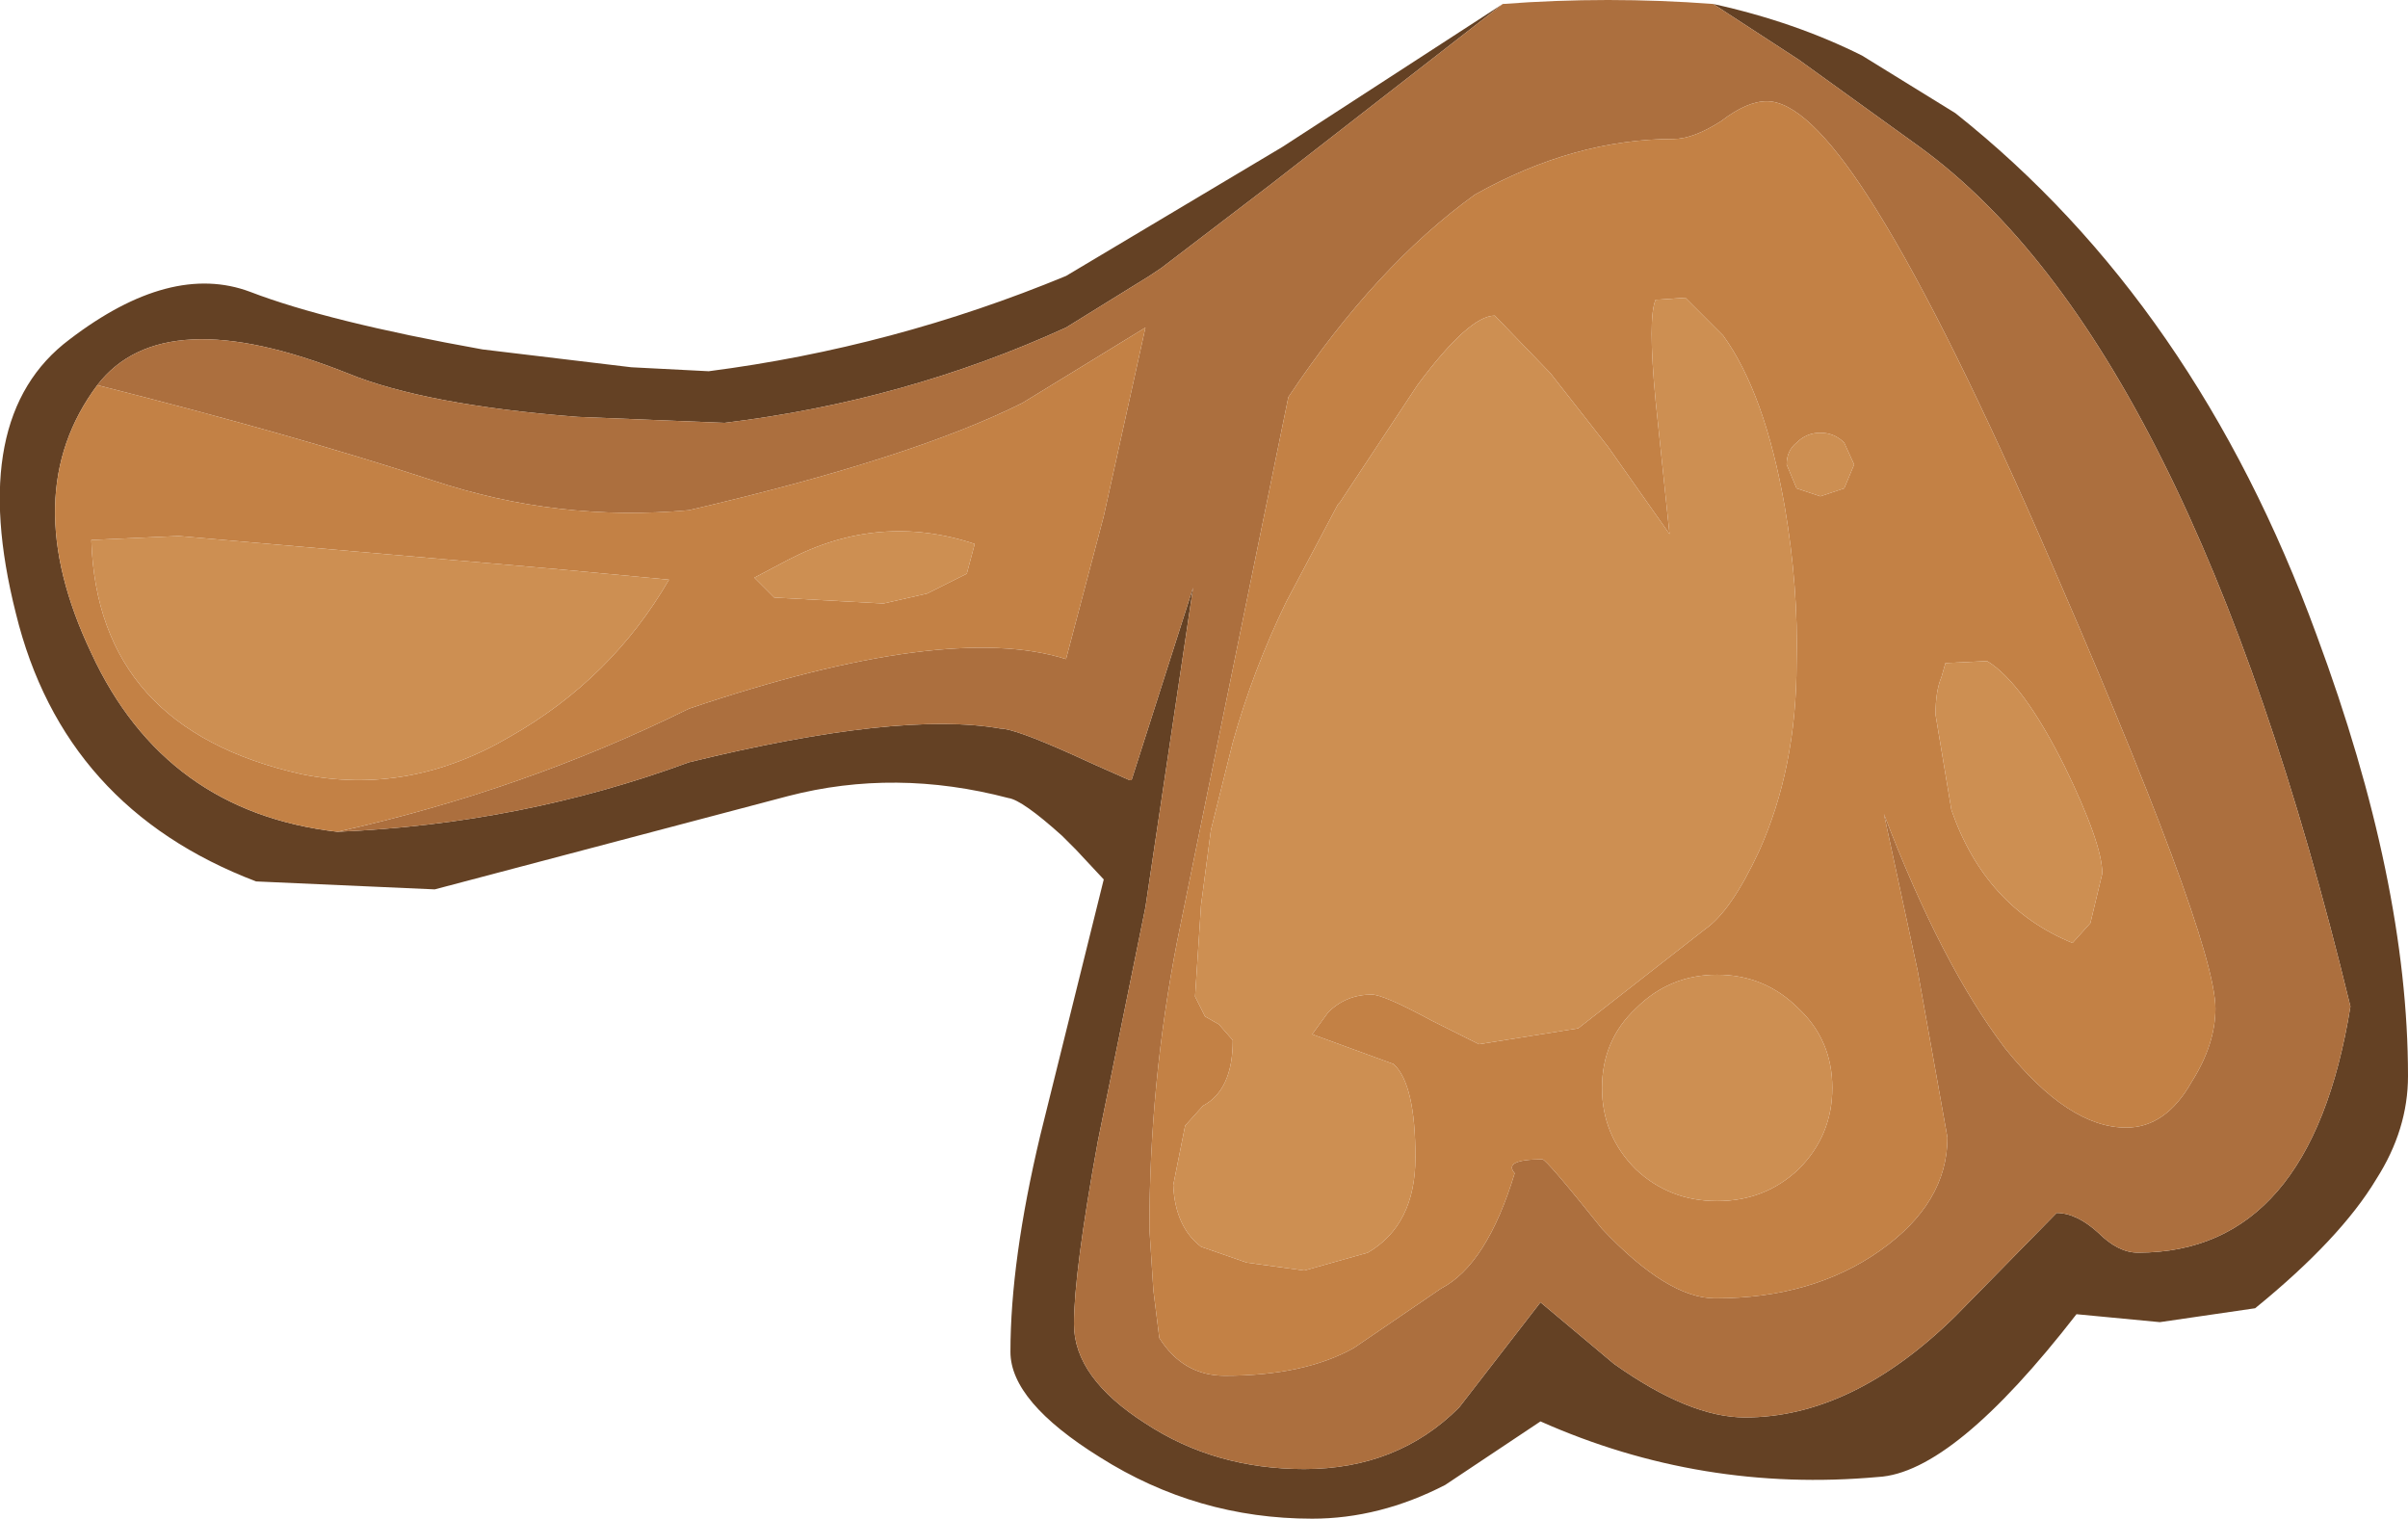 <?xml version="1.0" encoding="UTF-8" standalone="no"?>
<svg xmlns:ffdec="https://www.free-decompiler.com/flash" xmlns:xlink="http://www.w3.org/1999/xlink" ffdec:objectType="shape" height="38.25px" width="60.65px" xmlns="http://www.w3.org/2000/svg">
  <g transform="matrix(1.0, 0.0, 0.0, 1.0, 40.85, 4.3)">
    <path d="M-32.35 16.65 Q-27.7 16.45 -23.5 14.9 -18.2 13.6 -15.65 14.05 -15.3 14.05 -13.85 14.7 L-13.3 14.95 -12.4 15.35 -12.35 15.35 -10.8 10.5 -12.0 18.55 -13.2 24.45 Q-13.8 27.75 -13.8 29.05 -13.8 30.4 -12.0 31.55 -10.25 32.7 -8.0 32.7 -5.65 32.7 -4.1 31.15 L-2.05 28.5 -0.2 30.05 Q1.7 31.4 3.1 31.4 5.8 31.4 8.4 28.85 L10.95 26.25 Q11.45 26.25 12.0 26.75 12.5 27.25 13.0 27.25 17.35 27.25 18.35 21.05 14.3 4.35 7.5 -0.6 L4.45 -2.8 2.3 -4.2 Q4.35 -3.75 6.05 -2.9 L8.4 -1.45 Q14.45 3.35 17.5 11.7 19.8 17.9 19.8 22.8 19.8 24.15 19.0 25.4 18.1 26.9 15.95 28.65 L13.55 29.0 11.45 28.8 Q8.35 32.8 6.45 32.9 2.0 33.3 -2.05 31.5 L-4.45 33.1 Q-6.1 33.95 -7.8 33.95 -10.7 33.95 -13.15 32.4 -15.4 31.0 -15.4 29.75 -15.4 27.45 -14.65 24.3 L-13.05 17.85 -13.75 17.1 -14.1 16.75 Q-15.1 15.85 -15.45 15.8 -18.3 15.05 -21.0 15.75 L-29.9 18.1 -34.4 17.9 Q-39.25 16.05 -40.45 11.15 -41.7 6.2 -39.1 4.25 -36.55 2.3 -34.55 3.05 -32.6 3.8 -28.7 4.5 L-24.95 4.95 -23.0 5.05 Q-18.35 4.45 -14.0 2.65 L-8.55 -0.6 -3.0 -4.2 -8.85 0.35 -11.6 2.45 -11.9 2.65 -14.0 3.95 Q-18.05 5.8 -22.6 6.35 L-26.3 6.2 Q-30.15 5.9 -32.1 5.1 -36.75 3.25 -38.4 5.4 -40.45 8.15 -38.55 12.15 -36.7 16.15 -32.35 16.65" fill="#644124" fill-rule="evenodd" stroke="none"/>
    <path d="M2.5 -1.25 Q1.8 -0.8 1.3 -0.8 -1.2 -0.8 -3.7 0.6 -6.2 2.4 -8.4 5.7 L-10.7 16.95 -11.2 19.4 Q-11.9 23.0 -11.9 26.65 L-11.8 28.2 -11.65 29.4 Q-11.05 30.35 -10.0 30.35 -8.0 30.35 -6.75 29.65 L-4.55 28.15 Q-3.4 27.55 -2.7 25.25 -3.0 24.9 -2.0 24.9 -1.9 24.9 -0.5 26.65 1.15 28.4 2.35 28.4 4.8 28.4 6.5 27.2 8.2 26.0 8.2 24.35 L7.45 20.15 6.6 16.2 Q8.05 20.0 9.65 22.1 11.25 24.1 12.7 24.1 13.7 24.1 14.35 22.95 14.95 22.0 14.95 21.1 14.95 19.3 10.5 9.15 7.95 3.35 6.2 0.65 4.65 -1.75 3.65 -1.75 3.15 -1.75 2.5 -1.25 M2.3 -4.2 L4.45 -2.8 7.5 -0.6 Q14.3 4.35 18.35 21.05 17.35 27.25 13.0 27.25 12.5 27.25 12.0 26.75 11.45 26.25 10.95 26.25 L8.4 28.85 Q5.8 31.4 3.1 31.4 1.7 31.4 -0.2 30.05 L-2.05 28.5 -4.1 31.15 Q-5.65 32.7 -8.0 32.7 -10.25 32.7 -12.0 31.55 -13.8 30.4 -13.8 29.05 -13.8 27.75 -13.2 24.45 L-12.0 18.55 -10.8 10.5 -12.35 15.35 -12.4 15.35 -13.3 14.95 -13.85 14.7 Q-15.3 14.05 -15.65 14.05 -18.2 13.6 -23.5 14.9 -27.7 16.45 -32.35 16.65 -27.65 15.6 -23.5 13.55 -17.0 11.35 -14.0 12.3 L-13.05 8.7 -12.0 3.95 -15.1 5.85 Q-17.9 7.25 -23.5 8.55 -26.8 8.85 -29.95 7.8 -33.45 6.65 -38.4 5.4 -36.75 3.25 -32.1 5.1 -30.15 5.9 -26.3 6.2 L-22.6 6.35 Q-18.05 5.8 -14.0 3.95 L-11.9 2.65 -11.6 2.45 -8.85 0.35 -3.0 -4.2 Q-0.35 -4.4 2.3 -4.2" fill="#ac6f3e" fill-rule="evenodd" stroke="none"/>
    <path d="M2.5 -1.25 Q3.15 -1.75 3.65 -1.75 4.65 -1.75 6.2 0.65 7.95 3.35 10.5 9.15 14.95 19.3 14.95 21.1 14.95 22.0 14.35 22.95 13.7 24.1 12.7 24.1 11.25 24.1 9.65 22.1 8.05 20.0 6.6 16.2 L7.45 20.15 8.2 24.35 Q8.2 26.0 6.5 27.2 4.8 28.4 2.35 28.4 1.15 28.4 -0.5 26.65 -1.9 24.9 -2.0 24.9 -3.0 24.9 -2.7 25.25 -3.4 27.55 -4.55 28.15 L-6.75 29.65 Q-8.0 30.35 -10.0 30.35 -11.05 30.35 -11.65 29.4 L-11.8 28.2 -11.9 26.65 Q-11.9 23.0 -11.2 19.4 L-10.7 16.95 -8.4 5.7 Q-6.2 2.4 -3.7 0.6 -1.2 -0.8 1.3 -0.8 1.8 -0.8 2.5 -1.25 M-32.35 16.65 Q-36.7 16.15 -38.55 12.15 -40.45 8.15 -38.4 5.4 -33.45 6.65 -29.95 7.8 -26.8 8.85 -23.5 8.55 -17.9 7.25 -15.1 5.85 L-12.0 3.95 -13.05 8.7 -14.0 12.3 Q-17.0 11.35 -23.5 13.55 -27.65 15.6 -32.35 16.65 M1.6 3.2 L0.85 3.25 Q0.65 3.7 0.85 5.8 L1.2 9.15 -0.35 6.95 -1.8 5.1 -3.2 3.65 Q-3.85 3.65 -5.15 5.4 L-7.1 8.35 -7.15 8.4 -8.45 10.85 Q-9.3 12.6 -9.8 14.4 L-10.35 16.6 -10.6 18.5 -10.75 20.8 -10.5 21.3 -10.15 21.5 -9.8 21.9 Q-9.8 23.15 -10.55 23.55 L-11.0 24.05 -11.3 25.55 Q-11.25 26.6 -10.6 27.1 L-9.45 27.5 -8.0 27.7 -6.4 27.25 Q-5.2 26.55 -5.2 24.85 -5.2 23.0 -5.75 22.5 L-7.8 21.75 -7.4 21.2 Q-6.95 20.75 -6.3 20.75 -6.0 20.75 -4.8 21.4 L-3.6 22.0 -1.1 21.6 2.1 19.1 Q2.75 18.65 3.45 17.15 4.4 15.05 4.4 12.4 4.45 10.5 4.1 8.45 3.6 5.6 2.55 4.15 L1.6 3.2 M-16.3 9.4 Q-18.7 8.6 -21.0 9.8 L-21.85 10.25 -21.35 10.75 -18.6 10.9 -17.5 10.65 -16.5 10.15 -16.3 9.4 M-26.65 10.05 L-36.35 9.2 -38.55 9.3 Q-38.4 14.05 -33.25 15.2 -30.55 15.75 -28.0 14.25 -25.45 12.8 -24.0 10.3 L-26.65 10.05 M4.4 6.85 Q4.15 7.05 4.15 7.4 L4.4 8.0 5.0 8.2 5.6 8.0 5.85 7.4 5.6 6.85 Q5.35 6.6 5.0 6.6 4.65 6.6 4.4 6.85 M8.05 12.75 Q7.9 13.1 7.9 13.7 L8.3 16.1 Q9.15 18.55 11.35 19.45 L11.8 18.95 12.1 17.7 Q12.1 16.95 11.15 15.0 10.1 12.9 9.2 12.35 L8.15 12.4 8.05 12.75 M4.45 21.1 Q3.6 20.25 2.4 20.25 1.2 20.25 0.35 21.1 -0.5 21.9 -0.5 23.1 -0.5 24.3 0.35 25.15 1.2 25.95 2.4 25.95 3.6 25.95 4.45 25.15 5.3 24.3 5.3 23.1 5.3 21.9 4.45 21.1" fill="#c38145" fill-rule="evenodd" stroke="none"/>
    <path d="M-16.3 9.4 L-16.5 10.15 -17.5 10.65 -18.6 10.9 -21.35 10.75 -21.85 10.25 -21.0 9.8 Q-18.7 8.6 -16.3 9.4 M1.6 3.2 L2.55 4.15 Q3.6 5.6 4.1 8.45 4.45 10.5 4.4 12.4 4.4 15.05 3.45 17.15 2.75 18.65 2.1 19.1 L-1.1 21.6 -3.6 22.0 -4.8 21.4 Q-6.0 20.75 -6.3 20.75 -6.95 20.75 -7.4 21.2 L-7.8 21.75 -5.75 22.5 Q-5.2 23.0 -5.2 24.85 -5.2 26.55 -6.4 27.25 L-8.0 27.7 -9.45 27.5 -10.6 27.1 Q-11.25 26.6 -11.3 25.55 L-11.0 24.05 -10.55 23.55 Q-9.8 23.15 -9.8 21.9 L-10.15 21.5 -10.5 21.3 -10.75 20.8 -10.6 18.5 -10.35 16.6 -9.8 14.4 Q-9.3 12.6 -8.45 10.85 L-7.15 8.4 -7.1 8.35 -5.15 5.4 Q-3.85 3.65 -3.2 3.65 L-1.8 5.1 -0.35 6.95 1.2 9.15 0.85 5.8 Q0.65 3.7 0.85 3.25 L1.6 3.2 M8.05 12.75 L8.15 12.4 9.2 12.35 Q10.1 12.9 11.15 15.0 12.1 16.95 12.1 17.7 L11.8 18.95 11.35 19.45 Q9.15 18.55 8.3 16.1 L7.9 13.7 Q7.9 13.1 8.05 12.75 M4.4 6.85 Q4.65 6.6 5.0 6.6 5.35 6.6 5.6 6.85 L5.85 7.4 5.6 8.0 5.0 8.2 4.4 8.0 4.15 7.4 Q4.15 7.05 4.4 6.85 M-26.65 10.05 L-24.0 10.3 Q-25.45 12.8 -28.0 14.25 -30.55 15.75 -33.25 15.2 -38.4 14.05 -38.55 9.3 L-36.35 9.2 -26.65 10.05 M4.45 21.1 Q5.3 21.9 5.3 23.1 5.3 24.3 4.45 25.15 3.6 25.95 2.4 25.95 1.2 25.95 0.35 25.15 -0.5 24.3 -0.5 23.1 -0.5 21.9 0.35 21.1 1.2 20.25 2.4 20.25 3.6 20.25 4.45 21.1" fill="#cd8f52" fill-rule="evenodd" stroke="none"/>
  </g>
</svg>
